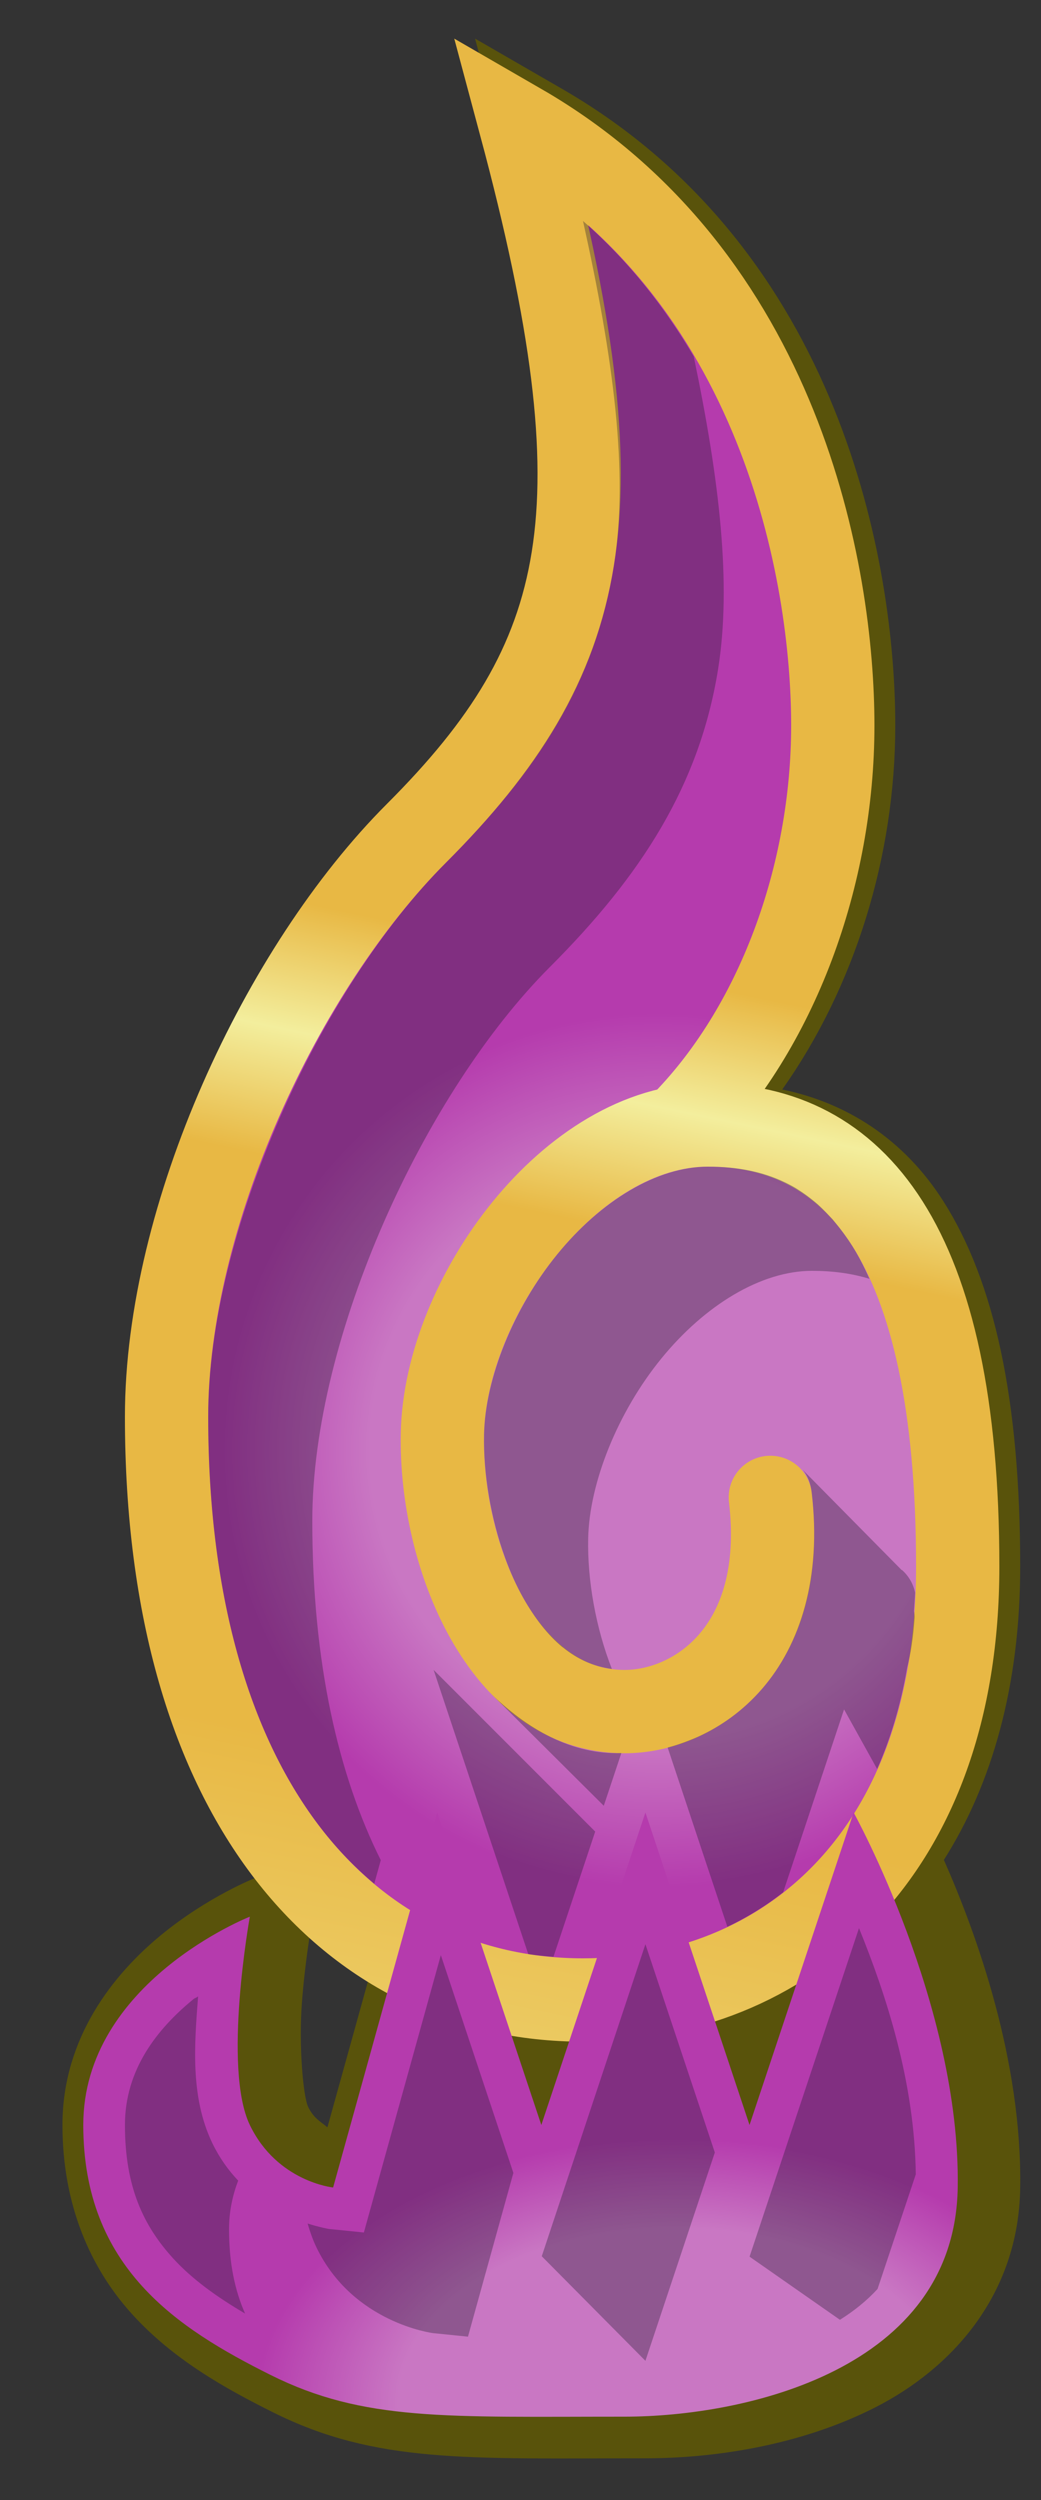 <?xml version="1.0" encoding="UTF-8" standalone="no"?>
<svg xmlns:rdf="http://www.w3.org/1999/02/22-rdf-syntax-ns#" xmlns="http://www.w3.org/2000/svg" height="120" width="50" version="1.1" xmlns:cc="http://creativecommons.org/ns#" xmlns:xlink="http://www.w3.org/1999/xlink" viewBox="0 0 50 120" xmlns:dc="http://purl.org/dc/elements/1.1/">
	<rect x="0" y="0" width="50" height="120" fill="#333333" stroke="none"/>
	<defs>
		<linearGradient id="inner-shine">
			<stop stop-color="#c977c3" offset="0"/>
			<stop stop-color="#c977c3" offset="0.66"/>
			<stop stop-color="#b53bad" offset="1"/>
		</linearGradient>
		<linearGradient id="gold-shine">
			<stop stop-color="#e8b844" offset="0"/>
			<stop stop-color="#e8b844" offset=".38"/>
			<stop stop-color="#f3ee9d" offset=".43"/>
			<stop stop-color="#e8b844" offset=".48"/>
			<stop stop-color="#e8b844" offset=".7"/>
			<stop stop-color="#f3ee9d" offset="1"/>
		</linearGradient>
		<linearGradient id="linearGradient4367" y2="120" xlink:href="#gold-shine" gradientUnits="userSpaceOnUse" x2="10" x1="35"/>
		<radialGradient id="radialGradient4242" xlink:href="#inner-shine" gradientUnits="userSpaceOnUse" cy="69.623" cx="31.621" r="21"/>
		<radialGradient id="radialGradient4252" xlink:href="#inner-shine" gradientUnits="userSpaceOnUse" cy="115.36" cx="32.831" gradientTransform="matrix(.873 0 0 .552 3.733 51.651)" r="23.001"/>
	</defs>
	<title>Echo Badge</title>
	<g>
		<path fill="#59530b" d="m14.998 92.188c0.884 0.89 1.831 1.679 2.828 2.367l-2.1 7.557c-0.323-0.275-0.659-0.43-0.924-0.979-0.243-0.504-0.456-2.961-0.301-5.004s0.467-3.773 0.467-3.773l0.029-0.168zm7.82-90.334 1.25 4.664c2.453 9.153 3.217 15.297 2.473 19.961-0.744 4.663-2.903 8.055-6.955 12.107-6.95 6.95-12.586 19.019-12.586 29.414 0 9.415 2.198 16.743 5.996 21.852l-0.729 0.287s-2.274 0.888-4.537 2.748c-2.263 1.86-4.73 4.909-4.73 9.113 0 3.866 1.364 6.895 3.34 9.074s4.46 3.563 6.768 4.715c4.948 2.47 9.365 2.21 17.893 2.21 3.155 0 7.347-0.568 11.027-2.439 3.68-1.87 6.893-5.39 6.973-10.53 0.095-6.125-2.085-12.178-3.666-15.755 2.319-3.65 3.666-8.385 3.666-14.082 0-8.02-1.238-13.669-3.684-17.523-1.916-3.02-4.694-4.749-7.746-5.373 3.487-4.929 5.43-11.204 5.43-17.477 0-7.665-2.549-22.786-16-30.552l-4.182-2.414z"/>
		<path d="m32.65 54.054c4.683-4.683 7.35-12.047 7.35-19.234 0-7.214-2.441-21.569-15-28.82 4.965 18.53 3.412 25.588-5 34-6.487 6.487-12 18.368-12 28 0 18.629 8.904 28 20 28 9.654 0 18-6.886 18-20.806 0-15.615-4.99-21.194-12-21.194-6.562 0-12.612 8.246-12.75 14.806-0.123 5.848 2.901 13.351 8.75 13.351 3.392 0 7.864-2.992 7-10.282" stroke="url(#linearGradient4367)" stroke-linecap="round" stroke-width="4px" fill="url(#radialGradient4242)"/>
		<path d="m30 116c-8.564 0-12.525 0.234-17-2-4.475-2.234-9-5.149-9-12s8-10 8-10-1.314 7.271 0 10 4 3 4 3l5-18 5 15 5-15 5 15 5-15s5.136 9.259 5 18c-0.136 8.741-10.21 11-16 11z" stroke="url(#linearGradient4367)" stroke-width="4px" fill="url(#radialGradient4252)"/>
		<path fill-opacity=".329" fill="#1a1828" d="m28.002 10.607c1.456 6.568 2.197 12.075 1.49 16.502-0.894 5.601-3.718 9.945-8.078 14.305-6.025 6.025-11.414 17.717-11.414 26.586 0 8.996 2.157 15.541 5.422 19.762 0.788 1.019 1.646 1.894 2.553 2.658l0.314-1.133c-2.03-4.059-3.289-9.454-3.289-16.287 0-8.869 5.389-20.561 11.414-26.586 4.36-4.36 7.184-8.704 8.078-14.305 0.652-4.082 0.064-9.095-1.172-14.998-1.37-2.33-3.104-4.561-5.318-6.504zm5.998 45.393c-2.443 0-5.143 1.643-7.234 4.207-2.092 2.565-3.46 5.957-3.516 8.641-0.04 1.884 0.322 4.04 1.012 5.931 0.124 0.34 0.257 0.673 0.402 0.992 0.145 0.32 0.298 0.628 0.463 0.92 0.14 0.249 0.284 0.484 0.432 0.707l0.002 0.002c0.147 0.223 0.299 0.434 0.455 0.631l0.002 0.002c0.312 0.395 0.642 0.74 0.992 1.029 0.006 0.006 0.009 0.002 0.015 0.006 0.703 0.574 1.484 0.929 2.364 1.041-0.773-1.968-1.181-4.265-1.139-6.261 0.056-2.684 1.424-6.076 3.516-8.641 2.091-2.564 4.791-4.207 7.234-4.207 1.011 0 1.922 0.125 2.764 0.385-0.261-0.574-0.532-1.112-0.825-1.573-0.261-0.412-0.532-0.778-0.81-1.115-0.017-0.02-0.034-0.042-0.051-0.062-0.025-0.03-0.049-0.065-0.074-0.094-0.055-0.063-0.113-0.115-0.168-0.176-0.098-0.106-0.197-0.21-0.297-0.308-0.09-0.089-0.181-0.178-0.273-0.26-0.093-0.082-0.187-0.157-0.282-0.233-0.206-0.166-0.418-0.316-0.634-0.453-0.043-0.026-0.084-0.056-0.127-0.082-0.154-0.092-0.312-0.175-0.471-0.254l-0.018-0.009c-0.007-0.004-0.015-0.006-0.023-0.01-1.09-0.527-2.307-0.756-3.711-0.756zm4.557 14.553c0.222 0.277 0.38 0.636 0.429 1.088 0.483 4.077-0.546 7.297-2.377 9.416-0.906 1.048-1.976 1.807-3.101 2.314-0.12 0.054-0.242 0.102-0.363 0.15-0.356 0.142-0.715 0.267-1.077 0.36l1.727 5.183 1.141 3.422c0.948-0.45 1.844-1.001 2.679-1.656l0.803-2.408 0.082-0.246 2.041-6.125 1.588 2.861c0.636-1.436 1.128-3.055 1.443-4.869 0.167-0.648 0.289-1.405 0.356-2.373 0.008-0.116-0.008-0.23-0.032-0.344 0.021-0.291 0.045-0.577 0.057-0.877-0.09-0.435-0.318-0.813-0.633-1.092-0.004 0.003-0.007 0.006-0.011 0.008l-4.752-4.812zm-17.731 9.601l4.547 13.645c0.397 0.061 0.804 0.094 1.211 0.127l2.004-6.01-7.762-7.762zm2.639 1.02l5.535 5.504 0.844-2.532c-2.333 0.093-4.529-1.122-6.379-2.972zm17.793 11.375l-5.256 15.771 4.34 3.03c0.689-0.43 1.293-0.92 1.808-1.48l1.836-5.5c-0.054-4.427-1.416-8.594-2.728-11.821zm-10.258 0.773l-4.979 14.978 4.979 5.02 3.334-10-3.334-9.998zm-9.826 0.524l-3.697 13.314-1.678-0.17s-0.423-0.07-1.024-0.26c0.113 0.39 0.245 0.77 0.422 1.14 1.754 3.64 5.602 4.12 5.602 4.12l1.678 0.17 2.181-7.86-3.484-10.454zm-11.66 1.982c-0.122 0.093-0.122 0.048-0.244 0.149-1.737 1.427-3.269 3.376-3.269 6.023 0 2.99 0.898 4.84 2.303 6.39 0.928 1.02 2.137 1.88 3.467 2.66-0.486-1.1-0.77-2.4-0.77-4.05 0-0.85 0.169-1.62 0.439-2.33-0.465-0.49-0.895-1.08-1.242-1.8-1.071-2.23-0.856-4.767-0.683-7.042z"/>
	</g>
</svg>
